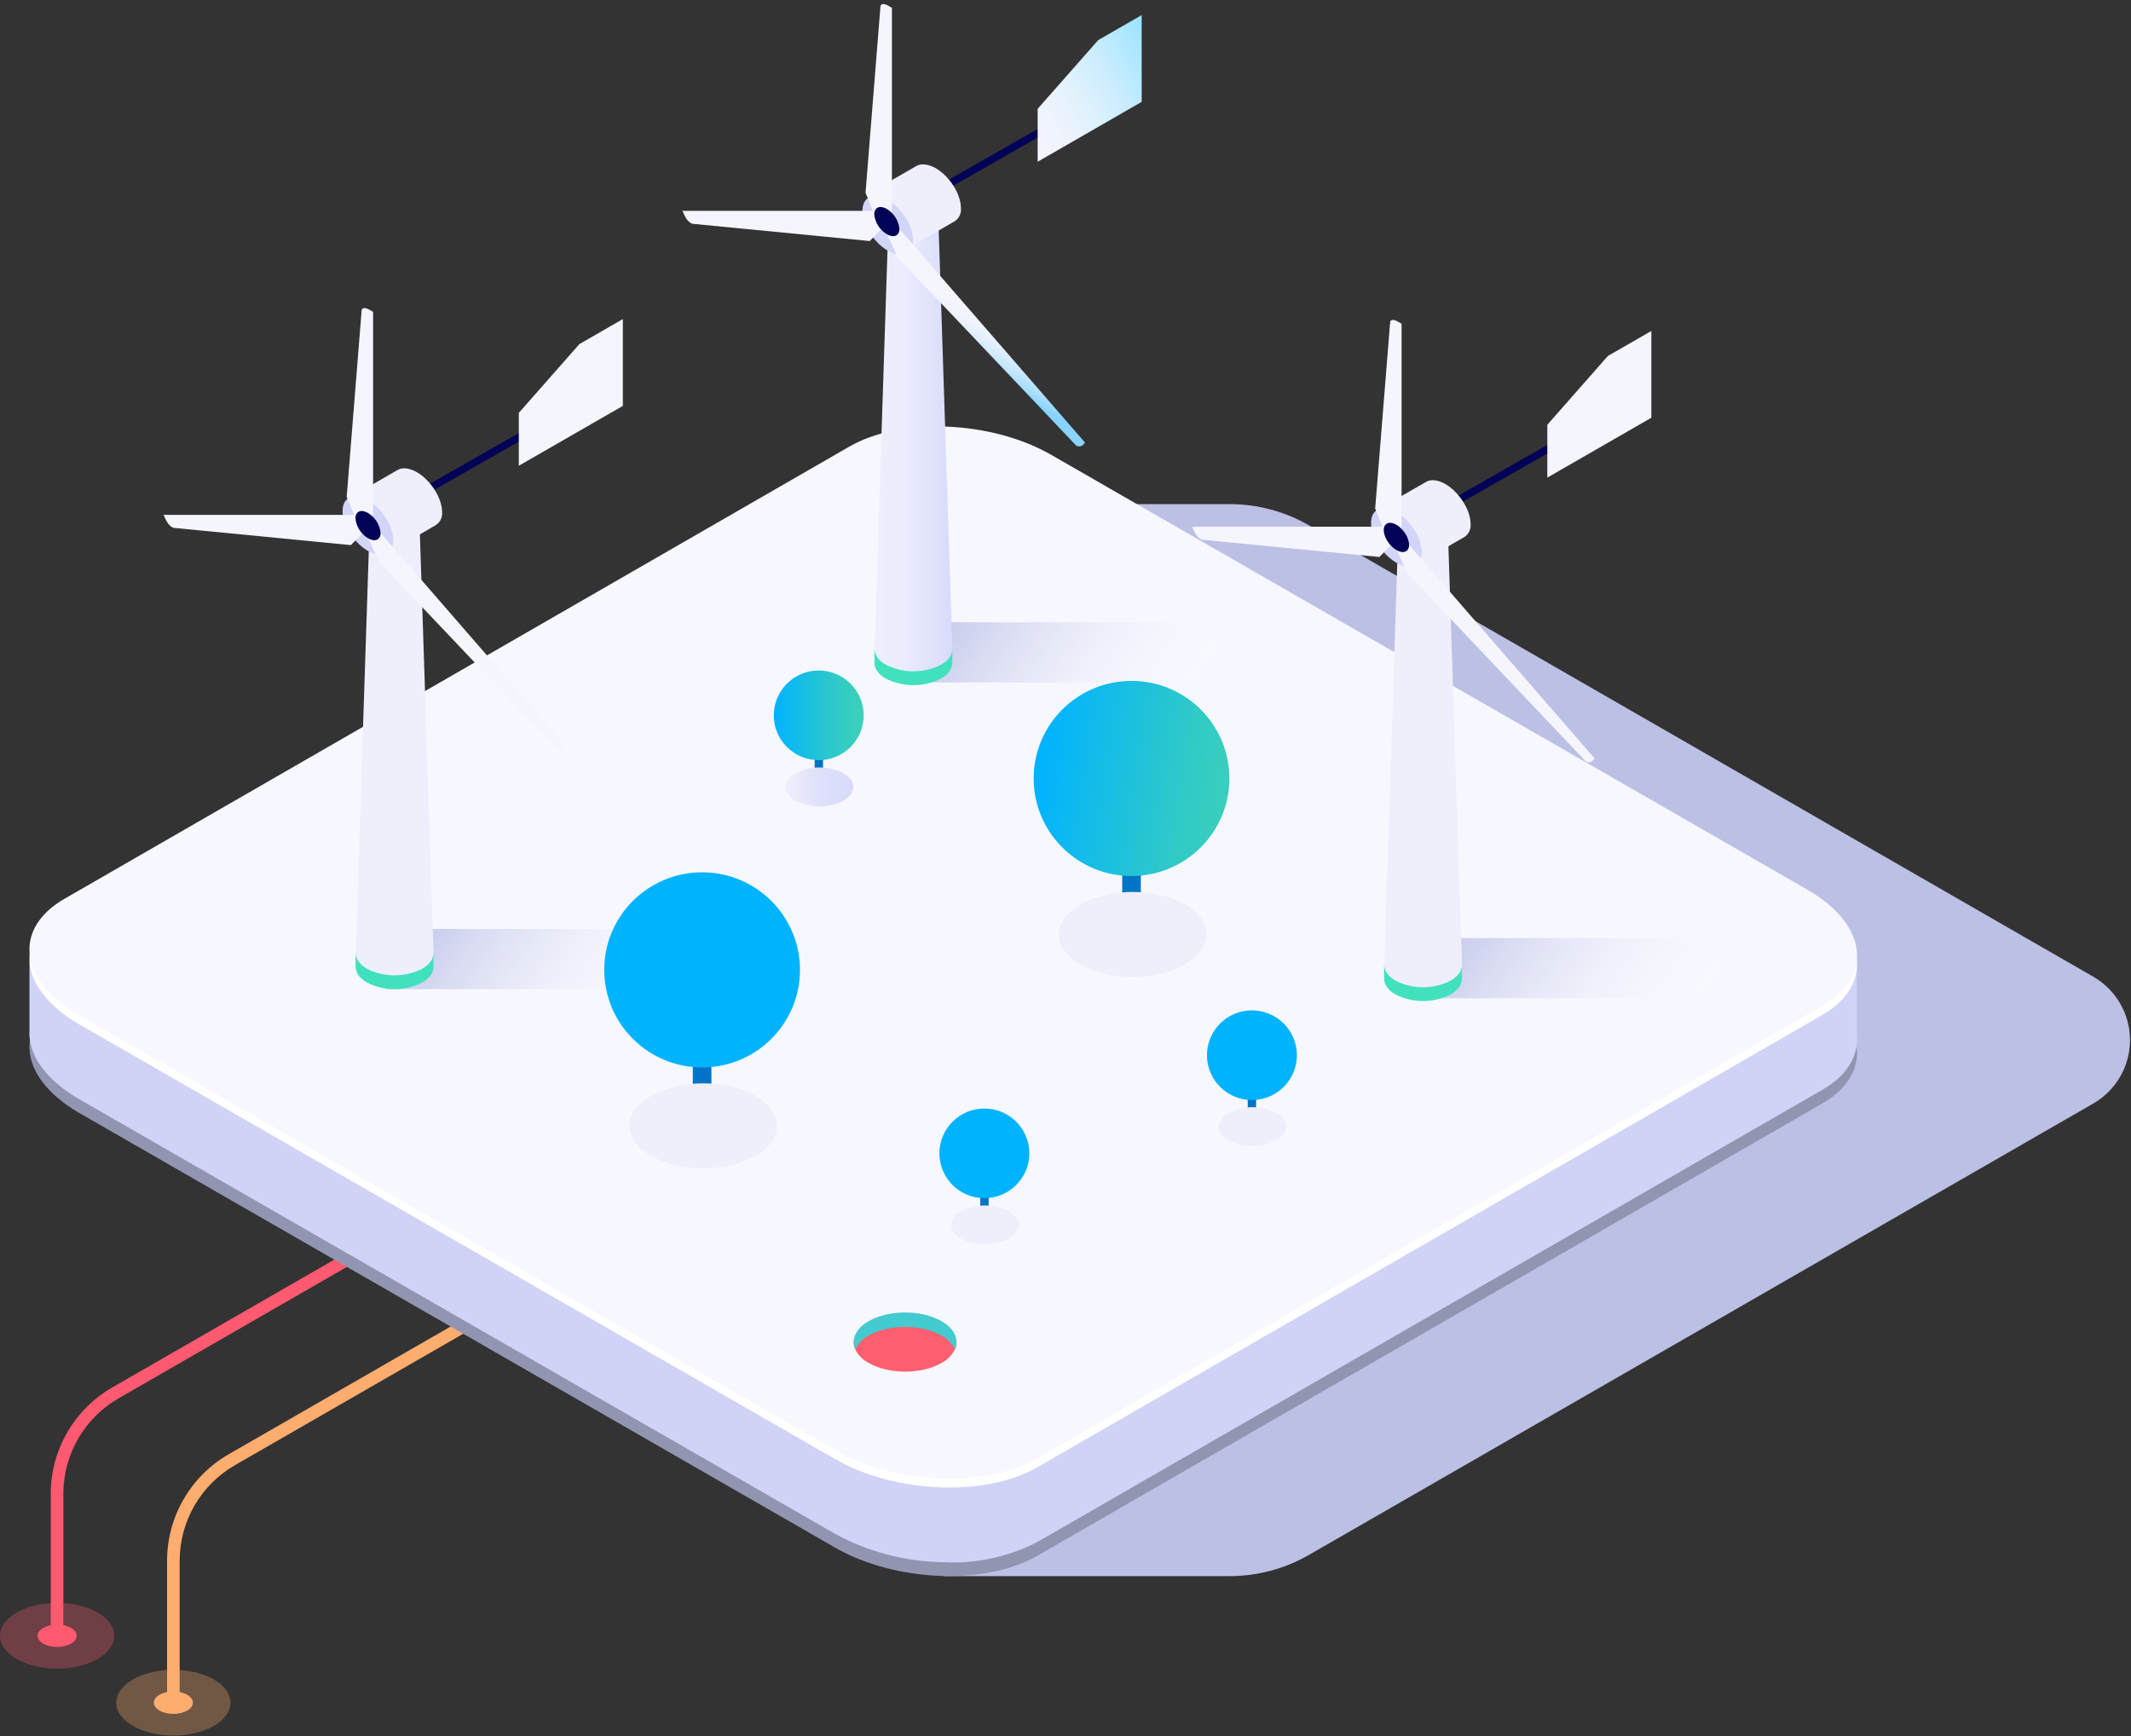 <svg width="508" height="414" viewBox="0 0 508 414" fill="none" xmlns="http://www.w3.org/2000/svg">
<rect x="0" y="0" width="508" height="414" fill="#333333" stroke="none"/>
<path opacity="0.3" d="M13.62 397.857C21.142 397.857 27.24 394.348 27.24 390.02C27.24 385.692 21.142 382.183 13.62 382.183C6.098 382.183 0 385.692 0 390.02C0 394.348 6.098 397.857 13.62 397.857Z" fill="#FF5A6F"/>
<path opacity="0.3" d="M41.33 413.812C48.852 413.812 54.95 410.303 54.95 405.974C54.95 401.646 48.852 398.137 41.33 398.137C33.808 398.137 27.71 401.646 27.71 405.974C27.71 410.303 33.808 413.812 41.33 413.812Z" fill="#FFAD6F"/>
<path d="M42.83 405.974H39.83V372.071C39.838 366.944 41.196 361.908 43.766 357.467C46.337 353.027 50.031 349.336 54.48 346.764L241.19 239.284L242.69 241.866L55.98 349.357C51.988 351.666 48.672 354.978 46.365 358.964C44.057 362.95 42.839 367.469 42.83 372.071V405.974Z" fill="#FFAD6F"/>
<path d="M15.101 390.02H12.101V356.117C12.11 350.991 13.467 345.957 16.038 341.518C18.609 337.079 22.303 333.39 26.751 330.82L213.461 223.33L214.961 225.922L28.271 333.403C24.275 335.71 20.956 339.021 18.645 343.007C16.334 346.993 15.112 351.513 15.101 356.117V390.02Z" fill="#FF5A6F"/>
<path d="M18.271 390.02C18.271 391.495 16.191 392.692 13.621 392.692C11.051 392.692 8.971 391.495 8.971 390.02C8.971 388.544 11.051 387.348 13.621 387.348C16.191 387.348 18.271 388.544 18.271 390.02Z" fill="#FF5A6F"/>
<path d="M45.981 405.974C45.981 407.45 43.901 408.646 41.331 408.646C38.761 408.646 36.681 407.45 36.681 405.974C36.681 404.498 38.761 403.292 41.331 403.292C43.901 403.292 45.981 404.488 45.981 405.974Z" fill="#FFAD6F"/>
<path style="mix-blend-mode:multiply" d="M293.124 120.2H224.85L426.367 236.21C428.44 237.403 430.161 239.12 431.357 241.187C432.554 243.254 433.184 245.599 433.184 247.986C433.184 250.372 432.554 252.717 431.357 254.784C430.161 256.851 428.44 258.567 426.367 259.761L224.85 375.793H293.124C299.772 375.794 306.303 374.047 312.058 370.729L498.997 263.122C501.661 261.59 503.873 259.386 505.411 256.73C506.95 254.075 507.76 251.063 507.76 247.996C507.76 244.93 506.95 241.918 505.411 239.262C503.873 236.607 501.661 234.402 498.997 232.87L312.058 125.263C306.303 121.946 299.772 120.199 293.124 120.2Z" fill="url(#paint0_linear)"/>
<g style="mix-blend-mode:multiply">
<path d="M442.674 250.354C442.323 245.137 438.296 239.68 430.897 235.402L250.613 131.724C236.341 123.517 214.758 122.622 202.456 129.738L15.342 237.563C9.454 240.968 6.718 245.573 7.046 250.354C7.374 255.592 11.424 261.027 18.823 265.327L199.085 369.005C213.357 377.212 234.94 378.085 247.242 370.969L434.355 263.144C440.266 259.761 442.936 255.134 442.674 250.354Z" fill="#9295B2"/>
</g>
<path d="M442.674 247.08V229.247L369.519 264.694L250.592 196.31C236.32 188.103 214.736 187.208 202.434 194.324L80.268 264.738L7.025 229.247V245.748C6.992 246.192 6.992 246.637 7.025 247.08C7.353 252.296 11.403 257.731 18.801 262.031L199.063 365.709C206.987 370.021 215.845 372.343 224.871 372.475C232.631 372.885 240.36 371.227 247.265 367.674L434.378 259.87C440.245 256.465 442.937 251.969 442.674 247.08Z" fill="url(#paint1_linear)"/>
<path d="M442.674 229.247C442.323 224.009 438.296 218.574 430.897 214.296L250.613 110.618C236.341 102.411 214.758 101.516 202.456 108.632L15.342 216.457C9.454 219.862 6.718 224.467 7.046 229.247C7.374 234.486 11.424 239.92 18.823 244.199L199.085 347.898C213.357 356.105 234.94 356.978 247.242 349.863L434.355 242.038C440.266 238.633 442.936 234.027 442.674 229.247Z" fill="white"/>
<path d="M442.674 227.108C442.323 221.87 438.296 216.435 430.897 212.157L250.613 108.457C236.341 100.25 214.758 99.377 202.456 106.493L15.342 214.318C9.454 217.723 6.718 222.328 7.046 227.108C7.374 232.347 11.424 237.781 18.823 242.059L199.085 345.737C213.357 353.944 234.94 354.839 247.242 347.724L434.355 239.899C440.266 236.494 442.936 231.888 442.674 227.108Z" fill="url(#paint2_linear)"/>
<path d="M224.43 316.136C227.59 317.951 228.66 319.387 227.65 321.72C226.952 323.12 225.824 324.263 224.43 324.981C219.64 327.733 211.88 327.733 207.09 324.981C205.697 324.263 204.569 323.12 203.87 321.72C202.87 319.387 203.93 317.951 207.09 316.136C211.89 313.374 219.64 313.374 224.43 316.136Z" fill="#FE5F70"/>
<path d="M207.09 318.45C211.88 315.688 219.64 315.688 224.43 318.45C225.821 319.168 226.945 320.31 227.64 321.71C228.64 319.387 227.64 316.824 224.43 315C219.64 312.248 211.88 312.248 207.09 315C203.93 316.824 202.87 319.387 203.88 321.71C204.568 320.306 205.695 319.162 207.09 318.45Z" fill="#44CBCF"/>
<path d="M290.2 148.369H216.61V162.728H290.2V148.369Z" fill="url(#paint3_linear)"/>
<path d="M219.19 48.736C218.995 48.734 218.806 48.669 218.651 48.55C218.497 48.431 218.386 48.264 218.336 48.076C218.286 47.888 218.3 47.688 218.375 47.508C218.449 47.328 218.581 47.178 218.75 47.081L258.06 24.655C258.265 24.539 258.507 24.509 258.733 24.571C258.96 24.633 259.153 24.781 259.27 24.984C259.329 25.085 259.367 25.196 259.382 25.311C259.397 25.427 259.389 25.544 259.359 25.656C259.328 25.768 259.275 25.873 259.203 25.965C259.132 26.057 259.042 26.134 258.94 26.191L219.64 48.616C219.503 48.694 219.348 48.735 219.19 48.736Z" fill="#020256"/>
<path d="M272.16 24.286L247.36 38.565V25.951L261.79 9.569L272.16 3.596V24.286Z" fill="url(#paint4_linear)"/>
<path d="M225.06 154.721C224.823 154.548 224.576 154.388 224.32 154.242C222.287 153.21 220.037 152.672 217.755 152.672C215.473 152.672 213.224 153.21 211.19 154.242C210.933 154.386 210.686 154.545 210.45 154.721H208.45V158.021C208.45 159.388 209.36 160.754 211.17 161.801C213.205 162.828 215.454 163.364 217.735 163.364C220.016 163.364 222.265 162.828 224.3 161.801C226.11 160.803 227.02 159.388 227.02 158.021V154.721H225.06Z" fill="#42E1BE"/>
<path d="M227.03 154.581L223.71 52.824H211.79L208.47 154.581C208.41 155.997 209.31 157.423 211.19 158.5C213.225 159.528 215.474 160.063 217.755 160.063C220.036 160.063 222.285 159.528 224.32 158.5C226.19 157.423 227.1 155.997 227.03 154.581Z" fill="url(#paint5_linear)"/>
<path d="M217.75 56.344C221.042 56.344 223.71 54.808 223.71 52.914C223.71 51.019 221.042 49.483 217.75 49.483C214.458 49.483 211.79 51.019 211.79 52.914C211.79 54.808 214.458 56.344 217.75 56.344Z" fill="#D2D4F8"/>
<path d="M229.07 49.613C229.07 46.283 226.37 42.025 223.07 40.1C221.24 39.103 219.6 38.924 218.49 39.562L206.86 46.263L216 59.425L227.64 52.724C228.138 52.382 228.534 51.913 228.785 51.365C229.037 50.817 229.136 50.212 229.07 49.613Z" fill="url(#paint6_linear)"/>
<path d="M216.456 60.141C218.466 58.638 217.936 54.547 215.272 51.005C212.608 47.463 208.818 45.811 206.808 47.314C204.798 48.817 205.328 52.907 207.992 56.45C210.656 59.992 214.446 61.644 216.456 60.141Z" fill="#D2D4F8"/>
<path d="M212.33 52.185L258.65 105.522L258.2 106.041C258.067 106.178 257.904 106.285 257.725 106.352C257.546 106.42 257.353 106.447 257.162 106.431C256.971 106.416 256.786 106.359 256.619 106.264C256.453 106.169 256.31 106.038 256.2 105.881L214.01 61.409L210.63 54.1L212.33 52.185Z" fill="url(#paint7_linear)"/>
<path d="M209.01 50.272H162.68L163.14 51.269C163.62 52.385 164.49 53.263 165.14 53.363L207.33 57.471L210.71 54.051L209.01 50.272Z" fill="url(#paint8_linear)"/>
<path d="M212.62 55.197V1.871L211.72 1.342C210.72 0.784 209.95 0.864 209.89 1.512L206.33 45.984L209.33 53.282L212.62 55.197Z" fill="url(#paint9_linear)"/>
<path d="M214.41 54.569C214.41 56.234 213.06 56.802 211.41 55.845C210.573 55.342 209.866 54.651 209.345 53.827C208.824 53.003 208.504 52.069 208.41 51.099C208.41 49.434 209.76 48.865 211.41 49.823C212.247 50.325 212.954 51.017 213.475 51.841C213.996 52.665 214.316 53.599 214.41 54.569Z" fill="url(#paint10_linear)"/>
<path d="M214.41 54.569C214.41 56.234 213.06 56.802 211.41 55.845C210.573 55.342 209.866 54.651 209.345 53.827C208.824 53.003 208.504 52.069 208.41 51.099C208.41 49.434 209.76 48.865 211.41 49.823C212.247 50.325 212.954 51.017 213.475 51.841C213.996 52.665 214.316 53.599 214.41 54.569Z" fill="#020256"/>
<path d="M165.53 221.499H91.939V235.857H165.53V221.499Z" fill="url(#paint11_linear)"/>
<path d="M95.51 121.227C95.353 121.228 95.199 121.188 95.063 121.109C94.928 121.03 94.816 120.915 94.74 120.778C94.682 120.678 94.644 120.566 94.629 120.451C94.613 120.336 94.621 120.218 94.652 120.106C94.683 119.994 94.736 119.889 94.807 119.797C94.879 119.705 94.969 119.629 95.07 119.572L134.38 97.146C134.481 97.088 134.593 97.05 134.709 97.035C134.824 97.02 134.942 97.028 135.055 97.058C135.167 97.089 135.273 97.142 135.365 97.213C135.457 97.285 135.533 97.374 135.59 97.475C135.706 97.679 135.737 97.921 135.675 98.147C135.613 98.373 135.464 98.565 135.26 98.682L95.951 121.107C95.817 121.185 95.665 121.226 95.51 121.227Z" fill="#020256"/>
<path d="M148.48 96.778L123.68 111.047V98.443L138.11 82.05L148.48 76.077V96.778Z" fill="url(#paint12_linear)"/>
<path d="M101.38 227.212C101.15 227.042 100.9 226.883 100.64 226.723C98.605 225.696 96.356 225.16 94.075 225.16C91.793 225.16 89.544 225.696 87.51 226.723C87.255 226.873 87.008 227.037 86.769 227.212H84.769V230.502C84.769 231.878 85.669 233.245 87.49 234.282C89.523 235.314 91.773 235.852 94.055 235.852C96.337 235.852 98.586 235.314 100.62 234.282C102.43 233.284 103.34 231.878 103.34 230.502V227.212H101.38Z" fill="#42E1BE"/>
<path d="M103.35 227.063L100.03 125.355H88.11L84.79 227.063C84.73 228.479 85.63 229.905 87.51 230.991C89.545 232.019 91.794 232.555 94.075 232.555C96.356 232.555 98.605 232.019 100.64 230.991C102.51 229.905 103.41 228.459 103.35 227.063Z" fill="url(#paint13_linear)"/>
<path d="M94.07 128.835C97.362 128.835 100.03 127.299 100.03 125.405C100.03 123.51 97.362 121.975 94.07 121.975C90.779 121.975 88.11 123.51 88.11 125.405C88.11 127.299 90.779 128.835 94.07 128.835Z" fill="#D2D4F8"/>
<path d="M105.39 122.104C105.39 118.774 102.69 114.516 99.39 112.592C97.56 111.545 95.92 111.405 94.81 112.043L83.14 118.774L92.28 131.926L103.89 125.205C104.399 124.874 104.808 124.41 105.073 123.863C105.337 123.316 105.447 122.708 105.39 122.104Z" fill="url(#paint14_linear)"/>
<path d="M92.542 131.725C94.551 130.218 94.015 126.129 91.346 122.591C88.676 119.052 84.885 117.405 82.876 118.911C80.868 120.417 81.404 124.507 84.073 128.045C86.742 131.583 90.534 133.231 92.542 131.725Z" fill="#D2D4F8"/>
<path d="M88.65 124.677L134.97 178.014L134.52 178.532C134.386 178.668 134.223 178.773 134.044 178.839C133.865 178.906 133.673 178.932 133.483 178.917C133.292 178.902 133.107 178.845 132.941 178.751C132.774 178.657 132.631 178.528 132.52 178.372L90.34 133.9L86.96 126.591L88.65 124.677Z" fill="url(#paint15_linear)"/>
<path d="M85.32 122.763H39L39.45 123.76C39.94 124.877 40.8 125.754 41.45 125.864L83.64 129.972L87.02 126.552L85.32 122.763Z" fill="url(#paint16_linear)"/>
<path d="M88.94 127.688V74.352L88.04 73.834C87.04 73.275 86.26 73.345 86.21 73.993L82.65 118.465L85.65 125.774L88.94 127.688Z" fill="url(#paint17_linear)"/>
<path d="M90.731 127.06C90.731 128.725 89.38 129.294 87.731 128.336C86.893 127.831 86.186 127.138 85.665 126.312C85.145 125.487 84.824 124.551 84.731 123.58C84.731 121.915 86.081 121.346 87.731 122.313C88.568 122.815 89.276 123.506 89.797 124.33C90.319 125.155 90.638 126.09 90.731 127.06Z" fill="url(#paint18_linear)"/>
<path d="M90.731 127.06C90.731 128.725 89.38 129.294 87.731 128.336C86.893 127.831 86.186 127.138 85.665 126.312C85.145 125.487 84.824 124.551 84.731 123.58C84.731 121.915 86.081 121.346 87.731 122.313C88.568 122.815 89.276 123.506 89.797 124.33C90.319 125.155 90.638 126.09 90.731 127.06Z" fill="#020256"/>
<path d="M411 223.662H337.41V238.021H411V223.662Z" fill="url(#paint19_linear)"/>
<path d="M340.69 124.059C340.495 124.058 340.306 123.992 340.151 123.873C339.997 123.754 339.886 123.587 339.836 123.399C339.786 123.211 339.8 123.011 339.875 122.832C339.949 122.652 340.081 122.502 340.25 122.404L379.55 99.978C379.652 99.915 379.765 99.872 379.883 99.853C380.001 99.834 380.122 99.839 380.238 99.868C380.355 99.896 380.464 99.948 380.56 100.02C380.655 100.092 380.736 100.182 380.796 100.285C380.856 100.389 380.894 100.503 380.908 100.621C380.923 100.74 380.913 100.86 380.88 100.975C380.847 101.09 380.791 101.197 380.715 101.289C380.64 101.382 380.546 101.458 380.44 101.514L341.13 123.939C340.997 124.017 340.845 124.058 340.69 124.059Z" fill="#020256"/>
<path d="M393.66 99.6L368.86 113.878V101.275L383.29 84.882L393.66 78.909V99.6Z" fill="url(#paint20_linear)"/>
<path d="M346.55 230.044C346.314 229.866 346.067 229.703 345.81 229.555C343.775 228.528 341.526 227.992 339.245 227.992C336.964 227.992 334.715 228.528 332.68 229.555C332.428 229.705 332.185 229.869 331.95 230.044H329.95V233.335C329.95 234.711 330.85 236.077 332.66 237.114C334.694 238.146 336.943 238.684 339.225 238.684C341.507 238.684 343.757 238.146 345.79 237.114C347.61 236.116 348.51 234.711 348.51 233.335V230.044H346.55Z" fill="#42E1BE"/>
<path d="M348.53 229.894L345.21 128.187H333.29L329.97 229.894C329.91 231.31 330.81 232.736 332.68 233.823C334.714 234.851 336.963 235.386 339.245 235.386C341.526 235.386 343.775 234.851 345.81 233.823C347.69 232.736 348.59 231.31 348.53 229.894Z" fill="url(#paint21_linear)"/>
<path d="M339.25 131.667C342.542 131.667 345.21 130.131 345.21 128.237C345.21 126.342 342.542 124.807 339.25 124.807C335.958 124.807 333.29 126.342 333.29 128.237C333.29 130.131 335.958 131.667 339.25 131.667Z" fill="#D2D4F8"/>
<path d="M350.57 124.936C350.57 121.606 347.86 117.348 344.57 115.424C342.75 114.377 341.11 114.237 340 114.875L328.36 121.576L337.46 134.728L349.1 128.037C349.603 127.701 350.005 127.235 350.264 126.689C350.522 126.143 350.628 125.537 350.57 124.936Z" fill="url(#paint22_linear)"/>
<path d="M337.718 134.554C339.726 133.048 339.19 128.959 336.521 125.42C333.852 121.882 330.06 120.234 328.052 121.741C326.044 123.247 326.58 127.336 329.249 130.875C331.918 134.413 335.71 136.06 337.718 134.554Z" fill="#D2D4F8"/>
<path d="M333.83 127.509L380.15 180.845L379.7 181.364C379.566 181.499 379.403 181.604 379.224 181.671C379.045 181.737 378.853 181.764 378.663 181.749C378.472 181.733 378.287 181.677 378.121 181.583C377.954 181.489 377.811 181.359 377.7 181.204L335.54 136.722L332.17 129.413L333.83 127.509Z" fill="url(#paint23_linear)"/>
<path d="M330.5 125.595H284.18L284.63 126.592C285.12 127.709 285.98 128.636 286.63 128.696L328.82 132.804L332.2 129.384L330.5 125.595Z" fill="url(#paint24_linear)"/>
<path d="M334.12 130.521V77.184L333.22 76.665C332.22 76.107 331.44 76.177 331.39 76.825L327.82 121.297L330.82 128.606L334.12 130.521Z" fill="url(#paint25_linear)"/>
<path d="M335.301 131.341C336.303 130.589 336.034 128.546 334.699 126.777C333.364 125.007 331.47 124.182 330.468 124.934C329.467 125.685 329.736 127.729 331.071 129.498C332.405 131.267 334.299 132.092 335.301 131.341Z" fill="url(#paint26_linear)"/>
<path d="M335.301 131.341C336.303 130.589 336.034 128.546 334.699 126.777C333.364 125.007 331.47 124.182 330.468 124.934C329.467 125.685 329.736 127.729 331.071 129.498C332.405 131.267 334.299 132.092 335.301 131.341Z" fill="#020256"/>
<path d="M196.2 187.766V171.144H194.2V187.766C194.209 187.856 194.242 187.942 194.294 188.015C194.347 188.089 194.418 188.147 194.5 188.185C194.723 188.298 194.97 188.357 195.22 188.357C195.47 188.357 195.717 188.298 195.94 188.185C196.015 188.142 196.078 188.081 196.123 188.008C196.169 187.935 196.195 187.852 196.2 187.766Z" fill="#0075C7"/>
<path d="M195.18 171.731C195.743 171.731 196.2 171.468 196.2 171.143C196.2 170.818 195.743 170.555 195.18 170.555C194.617 170.555 194.16 170.818 194.16 171.143C194.16 171.468 194.617 171.731 195.18 171.731Z" fill="#0075C7"/>
<path d="M202.758 178.115C206.945 173.94 206.945 167.172 202.758 162.998C198.572 158.823 191.784 158.823 187.598 162.998C183.411 167.172 183.411 173.94 187.598 178.115C191.784 182.289 198.572 182.289 202.758 178.115Z" fill="url(#paint27_linear)"/>
<path style="mix-blend-mode:multiply" d="M201.03 184.345C204.19 186.17 204.19 189.112 201.03 190.936C199.255 191.831 197.294 192.297 195.305 192.297C193.316 192.297 191.355 191.831 189.58 190.936C186.42 189.112 186.42 186.17 189.58 184.345C191.355 183.451 193.316 182.984 195.305 182.984C197.294 182.984 199.255 183.451 201.03 184.345Z" fill="url(#paint28_linear)"/>
<path d="M299.439 268.783V252.16H297.439V268.783C297.447 268.872 297.479 268.957 297.532 269.029C297.585 269.101 297.657 269.157 297.739 269.191C297.963 269.304 298.209 269.363 298.459 269.363C298.71 269.363 298.956 269.304 299.179 269.191C299.255 269.152 299.318 269.093 299.364 269.021C299.409 268.95 299.435 268.867 299.439 268.783Z" fill="#0075C7"/>
<path d="M298.42 252.749C298.984 252.749 299.44 252.485 299.44 252.16C299.44 251.835 298.984 251.572 298.42 251.572C297.857 251.572 297.4 251.835 297.4 252.16C297.4 252.485 297.857 252.749 298.42 252.749Z" fill="#0075C7"/>
<path d="M308.71 254.659C310.407 249.003 307.185 243.046 301.513 241.354C295.841 239.661 289.867 242.874 288.17 248.53C286.473 254.185 289.695 260.142 295.367 261.835C301.039 263.527 307.013 260.314 308.71 254.659Z" fill="url(#paint29_linear)"/>
<path style="mix-blend-mode:multiply" d="M304.27 265.352C307.43 267.167 307.43 270.119 304.27 271.933C302.498 272.833 300.538 273.301 298.55 273.301C296.562 273.301 294.602 272.833 292.83 271.933C289.67 270.119 289.67 267.167 292.83 265.352C294.602 264.453 296.562 263.984 298.55 263.984C300.538 263.984 302.498 264.453 304.27 265.352Z" fill="url(#paint30_linear)"/>
<path d="M235.68 292.205V275.583H233.68V292.205C233.689 292.295 233.721 292.381 233.774 292.454C233.827 292.528 233.897 292.586 233.98 292.624C234.203 292.737 234.449 292.796 234.7 292.796C234.95 292.796 235.197 292.737 235.42 292.624C235.495 292.581 235.557 292.52 235.603 292.447C235.648 292.374 235.675 292.291 235.68 292.205Z" fill="#0075C7"/>
<path d="M235.38 275.174C235.466 275.204 235.541 275.26 235.593 275.334C235.646 275.408 235.674 275.497 235.674 275.588C235.674 275.678 235.646 275.767 235.593 275.841C235.541 275.915 235.466 275.971 235.38 276.001C235.157 276.114 234.91 276.173 234.66 276.173C234.41 276.173 234.163 276.114 233.94 276.001C233.854 275.971 233.78 275.915 233.727 275.841C233.675 275.767 233.646 275.678 233.646 275.588C233.646 275.497 233.675 275.408 233.727 275.334C233.78 275.26 233.854 275.204 233.94 275.174C234.163 275.061 234.41 275.002 234.66 275.002C234.91 275.002 235.157 275.061 235.38 275.174Z" fill="#0075C7"/>
<path d="M234.66 285.684C240.58 285.684 245.38 280.898 245.38 274.995C245.38 269.091 240.58 264.305 234.66 264.305C228.739 264.305 223.939 269.091 223.939 274.995C223.939 280.898 228.739 285.684 234.66 285.684Z" fill="url(#paint31_linear)"/>
<path style="mix-blend-mode:multiply" d="M240.51 288.785C243.67 290.609 243.67 293.551 240.51 295.376C238.737 296.27 236.778 296.736 234.79 296.736C232.803 296.736 230.843 296.27 229.07 295.376C225.91 293.551 225.91 290.609 229.07 288.785C230.843 287.89 232.803 287.424 234.79 287.424C236.778 287.424 238.737 287.89 240.51 288.785Z" fill="url(#paint32_linear)"/>
<path d="M271.959 223.074V186.888H267.52V223.074C267.538 223.269 267.607 223.456 267.722 223.615C267.836 223.774 267.99 223.901 268.17 223.981C268.656 224.227 269.194 224.355 269.739 224.355C270.285 224.355 270.823 224.227 271.309 223.981C271.489 223.901 271.643 223.774 271.757 223.615C271.872 223.456 271.941 223.269 271.959 223.074Z" fill="#0075C7"/>
<path d="M271.31 185.981C271.485 186.06 271.633 186.188 271.737 186.349C271.841 186.51 271.896 186.697 271.896 186.888C271.896 187.079 271.841 187.267 271.737 187.428C271.633 187.589 271.485 187.716 271.31 187.796C270.824 188.042 270.286 188.17 269.74 188.17C269.195 188.17 268.657 188.042 268.17 187.796C267.996 187.716 267.848 187.589 267.744 187.428C267.64 187.267 267.585 187.079 267.585 186.888C267.585 186.697 267.64 186.51 267.744 186.349C267.848 186.188 267.996 186.06 268.17 185.981C268.657 185.735 269.195 185.606 269.74 185.606C270.286 185.606 270.824 185.735 271.31 185.981Z" fill="#0075C7"/>
<path d="M269.74 208.875C282.625 208.875 293.07 198.46 293.07 185.612C293.07 172.764 282.625 162.349 269.74 162.349C256.855 162.349 246.41 172.764 246.41 185.612C246.41 198.46 256.855 208.875 269.74 208.875Z" fill="url(#paint33_linear)"/>
<path style="mix-blend-mode:multiply" d="M270.02 232.946C279.752 232.946 287.64 228.406 287.64 222.805C287.64 217.204 279.752 212.664 270.02 212.664C260.289 212.664 252.4 217.204 252.4 222.805C252.4 228.406 260.289 232.946 270.02 232.946Z" fill="url(#paint34_linear)"/>
<path d="M169.59 268.723V232.527H165.15V268.723C165.17 268.916 165.241 269.101 165.355 269.258C165.469 269.416 165.623 269.54 165.8 269.62C166.287 269.866 166.825 269.994 167.37 269.994C167.916 269.994 168.454 269.866 168.94 269.62C169.118 269.54 169.272 269.416 169.386 269.258C169.5 269.101 169.571 268.916 169.59 268.723Z" fill="#0075C7"/>
<path d="M168.94 231.629C169.112 231.71 169.257 231.838 169.359 231.997C169.461 232.157 169.515 232.343 169.515 232.532C169.515 232.721 169.461 232.907 169.359 233.066C169.257 233.226 169.112 233.354 168.94 233.434C168.454 233.681 167.916 233.809 167.37 233.809C166.825 233.809 166.287 233.681 165.8 233.434C165.628 233.354 165.483 233.226 165.381 233.066C165.28 232.907 165.226 232.721 165.226 232.532C165.226 232.343 165.28 232.157 165.381 231.997C165.483 231.838 165.628 231.71 165.8 231.629C166.287 231.383 166.825 231.255 167.37 231.255C167.916 231.255 168.454 231.383 168.94 231.629Z" fill="#0075C7"/>
<path d="M167.37 254.514C180.255 254.514 190.7 244.098 190.7 231.25C190.7 218.403 180.255 207.987 167.37 207.987C154.485 207.987 144.04 218.403 144.04 231.25C144.04 244.098 154.485 254.514 167.37 254.514Z" fill="url(#paint35_linear)"/>
<path style="mix-blend-mode:multiply" d="M167.65 278.584C177.382 278.584 185.27 274.044 185.27 268.443C185.27 262.843 177.382 258.302 167.65 258.302C157.919 258.302 150.03 262.843 150.03 268.443C150.03 274.044 157.919 278.584 167.65 278.584Z" fill="url(#paint36_linear)"/>
<defs>
<linearGradient id="paint0_linear" x1="345480" y1="333204" x2="382043" y2="333204" gradientUnits="userSpaceOnUse">
<stop stop-color="#BCC0E5"/>
<stop offset="1" stop-color="#BCC0E5"/>
</linearGradient>
<linearGradient id="paint1_linear" x1="574811" y1="241459" x2="488466" y2="241459" gradientUnits="userSpaceOnUse">
<stop offset="0.4" stop-color="#BCC0E5"/>
<stop offset="0.61" stop-color="#D0D3F5"/>
</linearGradient>
<linearGradient id="paint2_linear" x1="488325" y1="324600" x2="575046" y2="324600" gradientUnits="userSpaceOnUse">
<stop stop-color="#F7F8FF"/>
<stop offset="1" stop-color="#F2F3FA"/>
</linearGradient>
<linearGradient id="paint3_linear" x1="214.247" y1="148.369" x2="273.365" y2="187.903" gradientUnits="userSpaceOnUse">
<stop stop-color="#B6BBE5"/>
<stop offset="1" stop-color="white" stop-opacity="0"/>
</linearGradient>
<linearGradient id="paint4_linear" x1="242.24" y1="30.468" x2="275.747" y2="12.41" gradientUnits="userSpaceOnUse">
<stop stop-color="#F5F5FD"/>
<stop offset="0.2" stop-color="#F0F4FD"/>
<stop offset="0.41" stop-color="#E3F2FD"/>
<stop offset="0.64" stop-color="#CDEDFE"/>
<stop offset="0.88" stop-color="#AEE8FF"/>
<stop offset="1" stop-color="#9BE4FF"/>
</linearGradient>
<linearGradient id="paint5_linear" x1="208.47" y1="106.45" x2="227.03" y2="106.45" gradientUnits="userSpaceOnUse">
<stop stop-color="#EFEFFC"/>
<stop offset="0.4" stop-color="#EAEBFC"/>
<stop offset="0.85" stop-color="#DDDFFB"/>
<stop offset="1" stop-color="#D7DAFB"/>
</linearGradient>
<linearGradient id="paint6_linear" x1="14097.5" y1="4904.61" x2="14178.7" y2="5048.85" gradientUnits="userSpaceOnUse">
<stop stop-color="#EFEFFC"/>
<stop offset="0.4" stop-color="#EAEBFC"/>
<stop offset="0.85" stop-color="#DDDFFB"/>
<stop offset="1" stop-color="#D7DAFB"/>
</linearGradient>
<linearGradient id="paint7_linear" x1="238.165" y1="77.289" x2="232.089" y2="88.508" gradientUnits="userSpaceOnUse">
<stop stop-color="#F5F5FD"/>
<stop offset="0.18" stop-color="#F0F4FD"/>
<stop offset="0.37" stop-color="#E3F0FD"/>
<stop offset="0.58" stop-color="#CDE9FE"/>
<stop offset="0.79" stop-color="#AEDFFE"/>
<stop offset="1" stop-color="#88D4FF"/>
</linearGradient>
<linearGradient id="paint8_linear" x1="-108110" y1="2024.78" x2="-108126" y2="2157.41" gradientUnits="userSpaceOnUse">
<stop stop-color="#F5F5FD"/>
<stop offset="0.18" stop-color="#F0F4FD"/>
<stop offset="0.37" stop-color="#E3F0FD"/>
<stop offset="0.58" stop-color="#CDE9FE"/>
<stop offset="0.79" stop-color="#AEDFFE"/>
<stop offset="1" stop-color="#88D4FF"/>
</linearGradient>
<linearGradient id="paint9_linear" x1="-33901" y1="-29221" x2="-33842.1" y2="-29370.9" gradientUnits="userSpaceOnUse">
<stop stop-color="#F5F5FD"/>
<stop offset="0.18" stop-color="#F0F4FD"/>
<stop offset="0.37" stop-color="#E3F0FD"/>
<stop offset="0.58" stop-color="#CDE9FE"/>
<stop offset="0.79" stop-color="#AEDFFE"/>
<stop offset="1" stop-color="#88D4FF"/>
</linearGradient>
<linearGradient id="paint10_linear" x1="3901.29" y1="1765.57" x2="3937.53" y2="1765.57" gradientUnits="userSpaceOnUse">
<stop stop-color="#F5F5FD"/>
<stop offset="0.2" stop-color="#F0F4FD"/>
<stop offset="0.41" stop-color="#E3F2FD"/>
<stop offset="0.64" stop-color="#CDEDFE"/>
<stop offset="0.88" stop-color="#AEE8FF"/>
<stop offset="1" stop-color="#9BE4FF"/>
</linearGradient>
<linearGradient id="paint11_linear" x1="89.576" y1="221.499" x2="148.694" y2="261.032" gradientUnits="userSpaceOnUse">
<stop stop-color="#B6BBE5"/>
<stop offset="1" stop-color="white" stop-opacity="0"/>
</linearGradient>
<linearGradient id="paint12_linear" x1="13160.3" y1="10466.9" x2="14096.4" y2="10110" gradientUnits="userSpaceOnUse">
<stop stop-color="#F5F5FD"/>
<stop offset="0.2" stop-color="#F0F4FD"/>
<stop offset="0.41" stop-color="#E3F2FD"/>
<stop offset="0.64" stop-color="#CDEDFE"/>
<stop offset="0.88" stop-color="#AEE8FF"/>
<stop offset="1" stop-color="#9BE4FF"/>
</linearGradient>
<linearGradient id="paint13_linear" x1="9217.18" y1="40146" x2="9561.76" y2="40146" gradientUnits="userSpaceOnUse">
<stop stop-color="#EFEFFC"/>
<stop offset="0.4" stop-color="#EAEBFC"/>
<stop offset="0.85" stop-color="#DDDFFB"/>
<stop offset="1" stop-color="#D7DAFB"/>
</linearGradient>
<linearGradient id="paint14_linear" x1="11242" y1="6457.74" x2="11323.3" y2="6602.2" gradientUnits="userSpaceOnUse">
<stop stop-color="#EFEFFC"/>
<stop offset="0.4" stop-color="#EAEBFC"/>
<stop offset="0.85" stop-color="#DDDFFB"/>
<stop offset="1" stop-color="#D7DAFB"/>
</linearGradient>
<linearGradient id="paint15_linear" x1="42302.6" y1="58397.2" x2="42738.6" y2="59019.4" gradientUnits="userSpaceOnUse">
<stop stop-color="#F5F5FD"/>
<stop offset="0.18" stop-color="#F0F4FD"/>
<stop offset="0.37" stop-color="#E3F0FD"/>
<stop offset="0.58" stop-color="#CDE9FE"/>
<stop offset="0.79" stop-color="#AEDFFE"/>
<stop offset="1" stop-color="#88D4FF"/>
</linearGradient>
<linearGradient id="paint16_linear" x1="-115199" y1="2632.78" x2="-115215" y2="2765.52" gradientUnits="userSpaceOnUse">
<stop stop-color="#F5F5FD"/>
<stop offset="0.18" stop-color="#F0F4FD"/>
<stop offset="0.37" stop-color="#E3F0FD"/>
<stop offset="0.58" stop-color="#CDE9FE"/>
<stop offset="0.79" stop-color="#AEDFFE"/>
<stop offset="1" stop-color="#88D4FF"/>
</linearGradient>
<linearGradient id="paint17_linear" x1="-40702.9" y1="-32127.7" x2="-40644.1" y2="-32277.5" gradientUnits="userSpaceOnUse">
<stop stop-color="#F5F5FD"/>
<stop offset="0.18" stop-color="#F0F4FD"/>
<stop offset="0.37" stop-color="#E3F0FD"/>
<stop offset="0.58" stop-color="#CDE9FE"/>
<stop offset="0.79" stop-color="#AEDFFE"/>
<stop offset="1" stop-color="#88D4FF"/>
</linearGradient>
<linearGradient id="paint18_linear" x1="3035.53" y1="2345.8" x2="3071.77" y2="2345.8" gradientUnits="userSpaceOnUse">
<stop stop-color="#F5F5FD"/>
<stop offset="0.2" stop-color="#F0F4FD"/>
<stop offset="0.41" stop-color="#E3F2FD"/>
<stop offset="0.64" stop-color="#CDEDFE"/>
<stop offset="0.88" stop-color="#AEE8FF"/>
<stop offset="1" stop-color="#9BE4FF"/>
</linearGradient>
<linearGradient id="paint19_linear" x1="335.047" y1="223.662" x2="394.166" y2="263.195" gradientUnits="userSpaceOnUse">
<stop stop-color="#B6BBE5"/>
<stop offset="1" stop-color="white" stop-opacity="0"/>
</linearGradient>
<linearGradient id="paint20_linear" x1="19486" y1="10569" x2="20422.1" y2="10212.1" gradientUnits="userSpaceOnUse">
<stop stop-color="#F5F5FD"/>
<stop offset="0.2" stop-color="#F0F4FD"/>
<stop offset="0.41" stop-color="#E3F2FD"/>
<stop offset="0.64" stop-color="#CDEDFE"/>
<stop offset="0.88" stop-color="#AEE8FF"/>
<stop offset="1" stop-color="#9BE4FF"/>
</linearGradient>
<linearGradient id="paint21_linear" x1="14014.3" y1="40453.3" x2="14358.8" y2="40453.3" gradientUnits="userSpaceOnUse">
<stop stop-color="#EFEFFC"/>
<stop offset="0.4" stop-color="#EAEBFC"/>
<stop offset="0.85" stop-color="#DDDFFB"/>
<stop offset="1" stop-color="#D7DAFB"/>
</linearGradient>
<linearGradient id="paint22_linear" x1="16916.6" y1="6508.72" x2="16998" y2="6652.97" gradientUnits="userSpaceOnUse">
<stop stop-color="#EFEFFC"/>
<stop offset="0.4" stop-color="#EAEBFC"/>
<stop offset="0.85" stop-color="#DDDFFB"/>
<stop offset="1" stop-color="#D7DAFB"/>
</linearGradient>
<linearGradient id="paint23_linear" x1="49382.1" y1="45234" x2="49817.7" y2="45856" gradientUnits="userSpaceOnUse">
<stop stop-color="#F5F5FD"/>
<stop offset="0.18" stop-color="#F0F4FD"/>
<stop offset="0.37" stop-color="#E3F0FD"/>
<stop offset="0.58" stop-color="#CDE9FE"/>
<stop offset="0.79" stop-color="#AEDFFE"/>
<stop offset="1" stop-color="#88D4FF"/>
</linearGradient>
<linearGradient id="paint24_linear" x1="-103634" y1="2656.52" x2="-103650" y2="2789.18" gradientUnits="userSpaceOnUse">
<stop stop-color="#F5F5FD"/>
<stop offset="0.18" stop-color="#F0F4FD"/>
<stop offset="0.37" stop-color="#E3F0FD"/>
<stop offset="0.58" stop-color="#CDE9FE"/>
<stop offset="0.79" stop-color="#AEDFFE"/>
<stop offset="1" stop-color="#88D4FF"/>
</linearGradient>
<linearGradient id="paint25_linear" x1="-27371.2" y1="-25548.9" x2="-27312.3" y2="-25699.2" gradientUnits="userSpaceOnUse">
<stop stop-color="#F5F5FD"/>
<stop offset="0.18" stop-color="#F0F4FD"/>
<stop offset="0.37" stop-color="#E3F0FD"/>
<stop offset="0.58" stop-color="#CDE9FE"/>
<stop offset="0.79" stop-color="#AEDFFE"/>
<stop offset="1" stop-color="#88D4FF"/>
</linearGradient>
<linearGradient id="paint26_linear" x1="3680.55" y1="2703.2" x2="3707.98" y2="2703.16" gradientUnits="userSpaceOnUse">
<stop stop-color="#F5F5FD"/>
<stop offset="0.2" stop-color="#F0F4FD"/>
<stop offset="0.41" stop-color="#E3F2FD"/>
<stop offset="0.64" stop-color="#CDEDFE"/>
<stop offset="0.88" stop-color="#AEE8FF"/>
<stop offset="1" stop-color="#9BE4FF"/>
</linearGradient>
<linearGradient id="paint27_linear" x1="184.456" y1="170.555" x2="205.896" y2="170.555" gradientUnits="userSpaceOnUse">
<stop stop-color="#00B3FF"/>
<stop offset="0.15" stop-color="#0BB8F2"/>
<stop offset="0.71" stop-color="#30CAC7"/>
<stop offset="1" stop-color="#3ED1B7"/>
</linearGradient>
<linearGradient id="paint28_linear" x1="187.21" y1="187.636" x2="203.4" y2="187.636" gradientUnits="userSpaceOnUse">
<stop stop-color="#EFEFFC"/>
<stop offset="0.05" stop-color="#EDEDFC"/>
<stop offset="0.59" stop-color="#DDDFFB"/>
<stop offset="1" stop-color="#D7DAFB"/>
</linearGradient>
<linearGradient id="paint29_linear" x1="15184.7" y1="9779.44" x2="15644.1" y2="9779.44" gradientUnits="userSpaceOnUse">
<stop stop-color="#00B3FF"/>
<stop offset="0.15" stop-color="#0BB8F2"/>
<stop offset="0.71" stop-color="#30CAC7"/>
<stop offset="1" stop-color="#3ED1B7"/>
</linearGradient>
<linearGradient id="paint30_linear" x1="11577.2" y1="4580.59" x2="11839" y2="4580.59" gradientUnits="userSpaceOnUse">
<stop stop-color="#EFEFFC"/>
<stop offset="0.05" stop-color="#EDEDFC"/>
<stop offset="0.59" stop-color="#DDDFFB"/>
<stop offset="1" stop-color="#D7DAFB"/>
</linearGradient>
<linearGradient id="paint31_linear" x1="13753.7" y1="10305.2" x2="14213.4" y2="10305.2" gradientUnits="userSpaceOnUse">
<stop stop-color="#00B3FF"/>
<stop offset="0.15" stop-color="#0BB8F2"/>
<stop offset="0.71" stop-color="#30CAC7"/>
<stop offset="1" stop-color="#3ED1B7"/>
</linearGradient>
<linearGradient id="paint32_linear" x1="10481.8" y1="4820.75" x2="10743.6" y2="4820.75" gradientUnits="userSpaceOnUse">
<stop stop-color="#EFEFFC"/>
<stop offset="0.05" stop-color="#EDEDFC"/>
<stop offset="0.59" stop-color="#DDDFFB"/>
<stop offset="1" stop-color="#D7DAFB"/>
</linearGradient>
<linearGradient id="paint33_linear" x1="296.77" y1="189.74" x2="248.017" y2="182.249" gradientUnits="userSpaceOnUse">
<stop stop-color="#3ED1B7"/>
<stop offset="0.29" stop-color="#30CAC7"/>
<stop offset="0.85" stop-color="#0BB8F2"/>
<stop offset="1" stop-color="#00B3FF"/>
</linearGradient>
<linearGradient id="paint34_linear" x1="23493.5" y1="8676.84" x2="24735" y2="8676.84" gradientUnits="userSpaceOnUse">
<stop stop-color="#EFEFFC"/>
<stop offset="0.05" stop-color="#EDEDFC"/>
<stop offset="0.59" stop-color="#DDDFFB"/>
<stop offset="1" stop-color="#D7DAFB"/>
</linearGradient>
<linearGradient id="paint35_linear" x1="25860.2" y1="20018.9" x2="28037.8" y2="20018.9" gradientUnits="userSpaceOnUse">
<stop stop-color="#00B3FF"/>
<stop offset="0.15" stop-color="#0BB8F2"/>
<stop offset="0.71" stop-color="#30CAC7"/>
<stop offset="1" stop-color="#3ED1B7"/>
</linearGradient>
<linearGradient id="paint36_linear" x1="19783.6" y1="9650.89" x2="21025.1" y2="9650.89" gradientUnits="userSpaceOnUse">
<stop stop-color="#EFEFFC"/>
<stop offset="0.05" stop-color="#EDEDFC"/>
<stop offset="0.59" stop-color="#DDDFFB"/>
<stop offset="1" stop-color="#D7DAFB"/>
</linearGradient>
</defs>
</svg>
